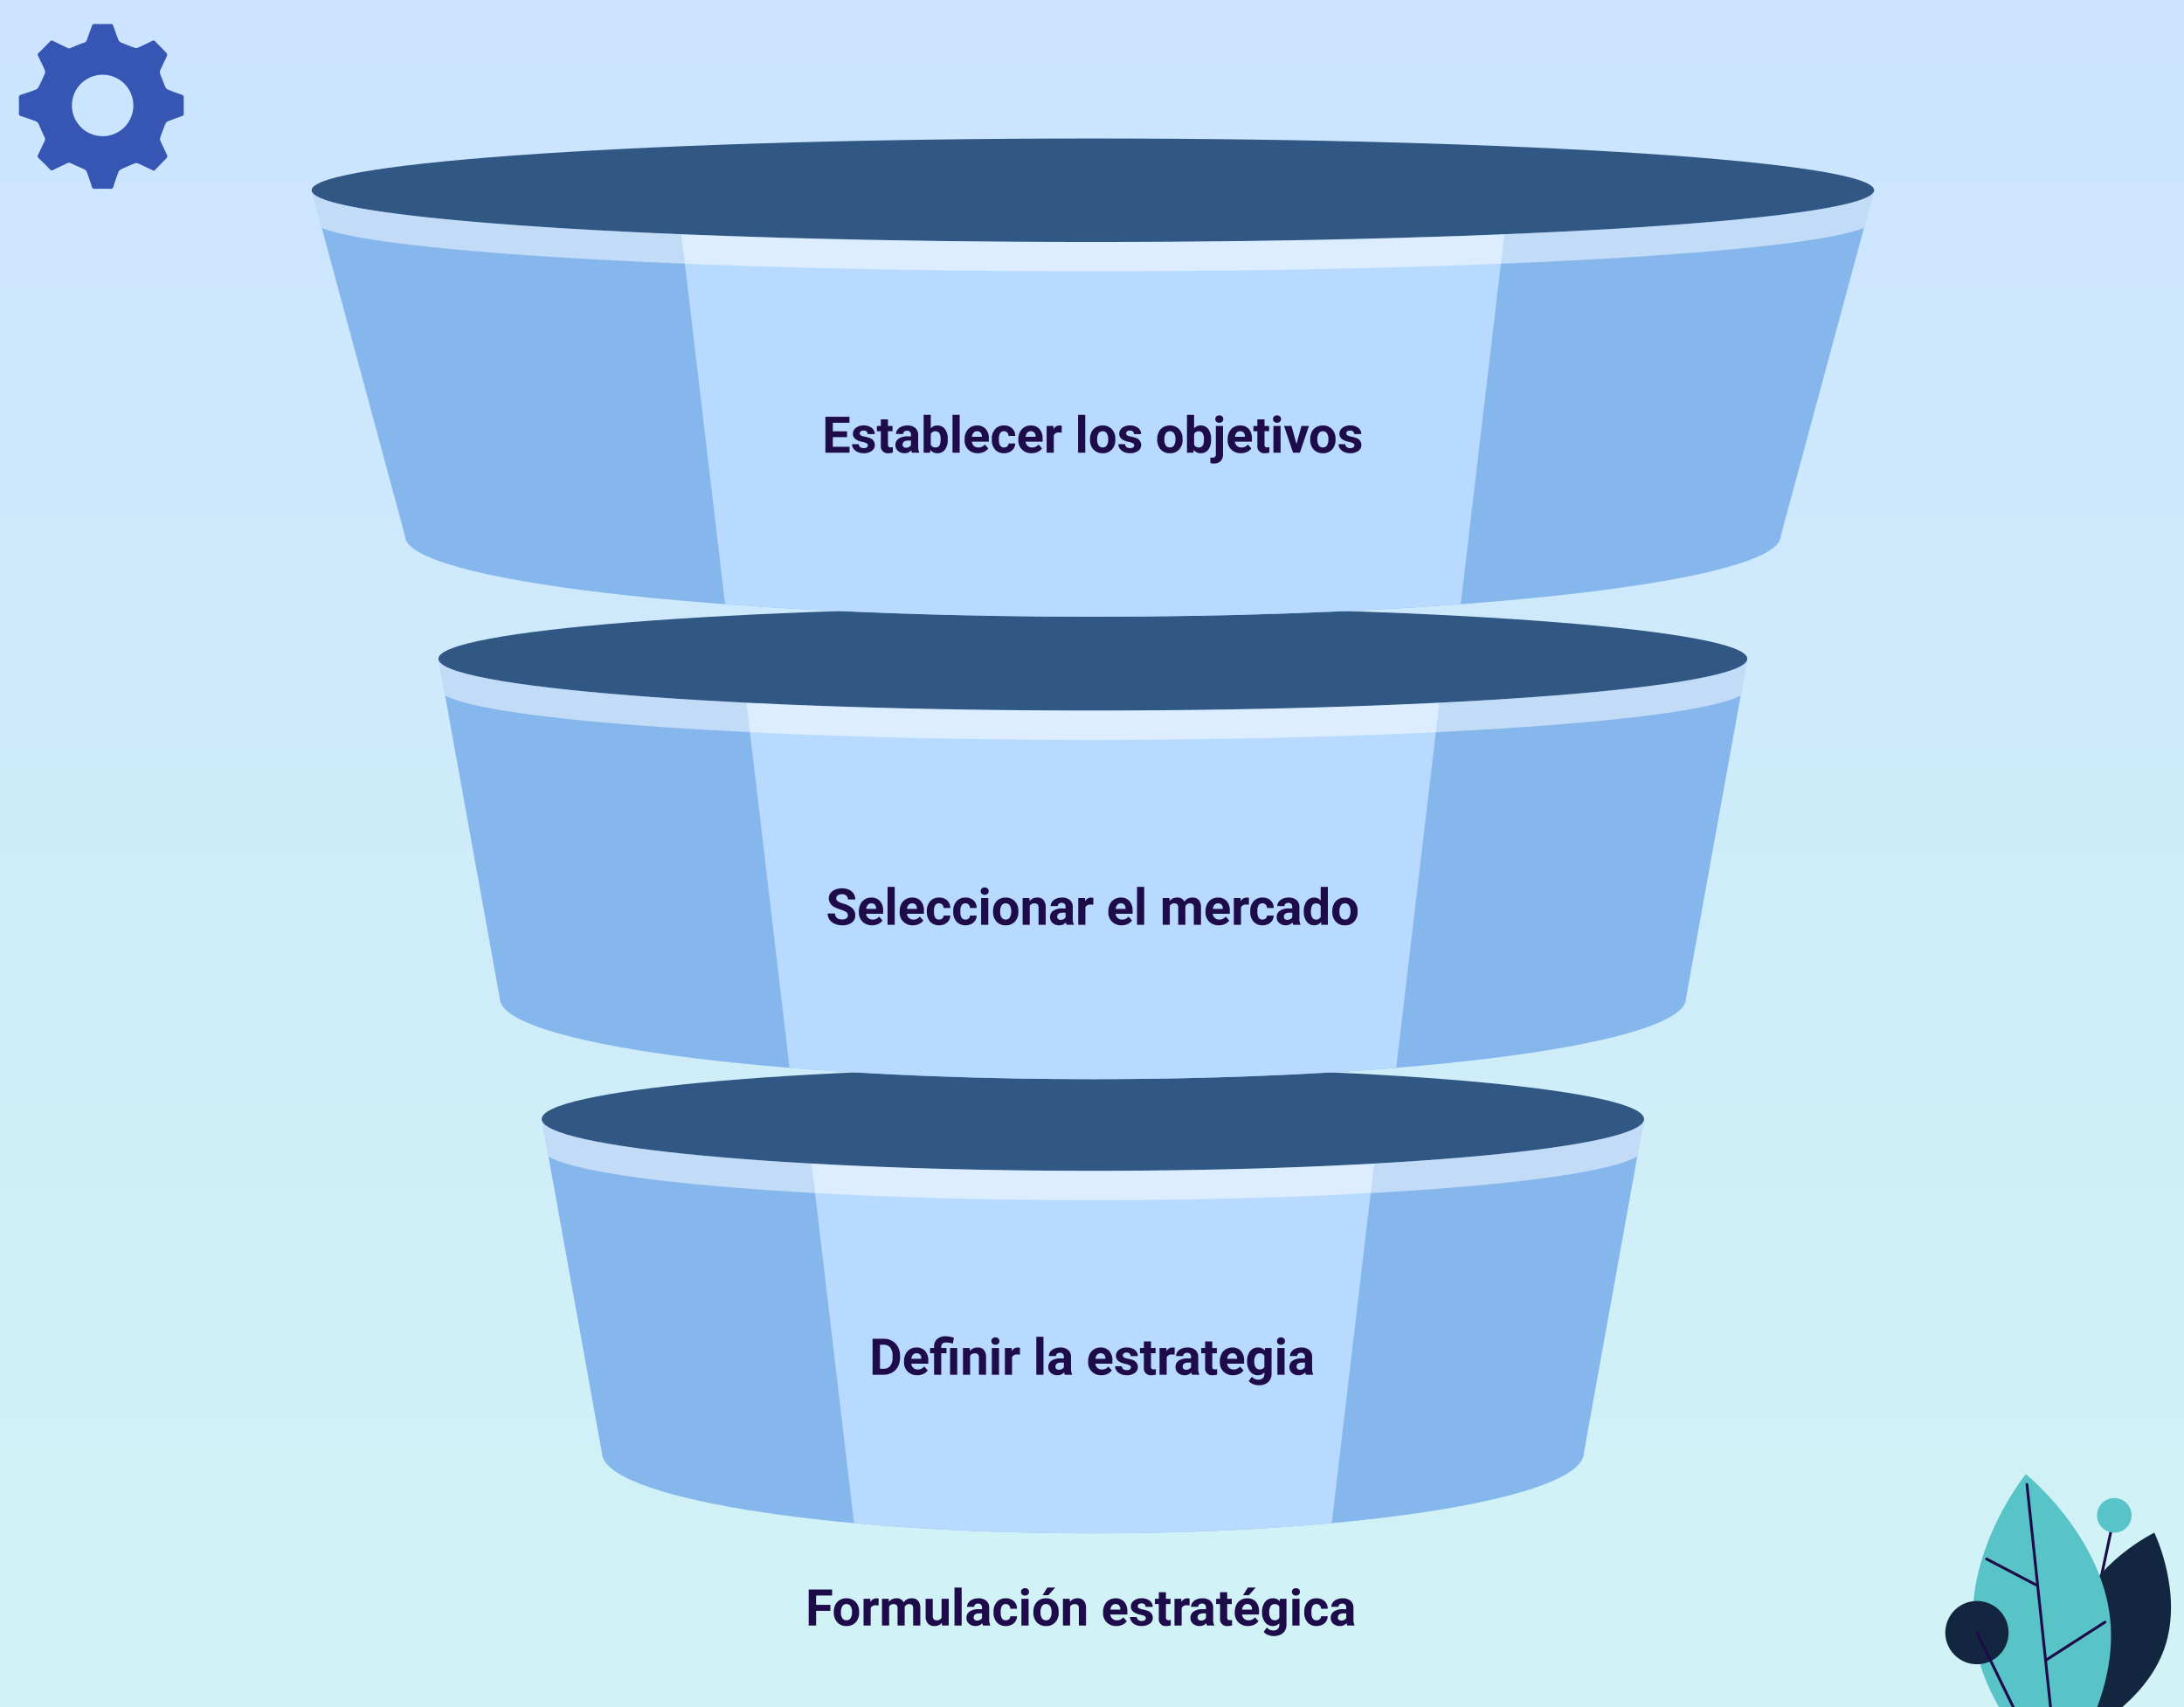 <svg xmlns="http://www.w3.org/2000/svg" xmlns:xlink="http://www.w3.org/1999/xlink" width="820" height="641" viewBox="0 0 820 641">
  <rect x="0" y="0" width="820" height="641" fill="#808080" stroke="none"/>
  <defs>
    <linearGradient id="linear-gradient" x1="0.5" x2="0.5" y2="1" gradientUnits="objectBoundingBox">
      <stop offset="0" stop-color="#cce4ff"/>
      <stop offset="1" stop-color="#d1f3f5"/>
    </linearGradient>
    <clipPath id="clip-path">
      <rect id="Rectángulo_46351" data-name="Rectángulo 46351" width="92.43" height="95.638" fill="none"/>
    </clipPath>
    <clipPath id="clip-path-2">
      <path id="Trazado_617011" data-name="Trazado 617011" d="M0,0H586.664V563.471H0Z" fill="none"/>
    </clipPath>
    <clipPath id="clip-path-4">
      <rect id="Rectángulo_379070" data-name="Rectángulo 379070" width="413.886" height="30.444" transform="translate(86.389 368.163)" fill="none"/>
    </clipPath>
    <clipPath id="clip-path-5">
      <rect id="Rectángulo_379071" data-name="Rectángulo 379071" width="491.428" height="30.444" transform="translate(47.618 195.352)" fill="none"/>
    </clipPath>
    <clipPath id="clip-path-6">
      <rect id="Rectángulo_379072" data-name="Rectángulo 379072" width="586.323" height="29.813" transform="translate(0.17 20.063)" fill="none"/>
    </clipPath>
  </defs>
  <g id="img1" transform="translate(-390 -3635)">
    <rect id="Rectángulo_378977" data-name="Rectángulo 378977" width="820" height="641" transform="translate(390 3635)" fill="url(#linear-gradient)"/>
    <g id="Grupo_154801" data-name="Grupo 154801" transform="translate(1117.57 4180.362)">
      <g id="Grupo_154721" data-name="Grupo 154721" clip-path="url(#clip-path)">
        <line id="Línea_1878" data-name="Línea 1878" x1="17.302" y2="81.558" transform="translate(48.964 23.596)" fill="none" stroke="#1e0b4a" stroke-linecap="round" stroke-linejoin="round" stroke-width="1.052"/>
        <path id="Trazado_196481" data-name="Trazado 196481" d="M234.777,273.116a6.5,6.5,0,1,1-6.5-6.5,6.5,6.5,0,0,1,6.5,6.5" transform="translate(-162.01 -249.519)" fill="#59c4c8"/>
        <path id="Trazado_196482" data-name="Trazado 196482" d="M241.983,324.01c-7.2,20.729-29.886,31.676-29.886,31.676s-11.006-22.656-3.8-43.383,29.886-31.675,29.886-31.675,11.006,22.655,3.8,43.382" transform="translate(-156.885 -250.532)" fill="#12263f"/>
        <path id="Trazado_196483" data-name="Trazado 196483" d="M281.658,311.26c3.339,31.511-19.563,59.769-19.563,59.769s-28.316-22.83-31.655-54.342S250,256.918,250,256.918s28.315,22.83,31.654,54.342" transform="translate(-216.954 -248.819)" fill="#59c4c8"/>
        <path id="Trazado_196484" data-name="Trazado 196484" d="M295.32,320.154a11.874,11.874,0,1,1-11.874-11.874,11.874,11.874,0,0,1,11.874,11.874" transform="translate(-268.754 -252.529)" fill="#12263f"/>
        <line id="Línea_1879" data-name="Línea 1879" x2="11.68" y2="110.236" transform="translate(33.461 11.973)" fill="none" stroke="#1e0b4a" stroke-linecap="round" stroke-linejoin="round" stroke-width="1.052"/>
        <line id="Línea_1880" data-name="Línea 1880" y1="14.358" x2="22.324" transform="translate(40.46 63.675)" fill="none" stroke="#1e0b4a" stroke-linecap="round" stroke-linejoin="round" stroke-width="1.052"/>
        <line id="Línea_1881" data-name="Línea 1881" x1="19.186" y1="10.052" transform="translate(18.306 39.971)" fill="none" stroke="#1e0b4a" stroke-linecap="round" stroke-linejoin="round" stroke-width="1.052"/>
        <line id="Línea_1882" data-name="Línea 1882" x2="20.876" y2="42.819" transform="translate(14.691 67.625)" fill="none" stroke="#1e0b4a" stroke-linecap="round" stroke-linejoin="round" stroke-width="1.052"/>
      </g>
    </g>
    <path id="Trazado_615639" data-name="Trazado 615639" d="M591.416,176.61a.988.988,0,0,0-.805-1.107c-1.73-.6-3.456-1.215-5.147-1.909a2.05,2.05,0,0,1-.969-1.012c-.709-1.644-1.354-3.317-1.972-5a1.628,1.628,0,0,1,0-1.116c.835-1.858,1.754-3.68,2.584-5.54a1.166,1.166,0,0,0-.138-1.033c-1.395-1.49-2.862-2.911-4.274-4.384a.84.84,0,0,0-1.16-.188c-1.763.875-3.539,1.727-5.336,2.53a1.785,1.785,0,0,1-1.215.056q-2.577-.928-5.1-2a1.894,1.894,0,0,1-.963-.889c-.7-1.728-1.324-3.486-1.926-5.249-.194-.566-.422-.84-1.083-.824-1.971.049-3.944.045-5.916,0a.985.985,0,0,0-1.1.811c-.593,1.73-1.264,3.433-1.853,5.166a1.525,1.525,0,0,1-1.1,1.056c-1.628.565-3.236,1.2-4.8,1.921a1.541,1.541,0,0,1-1.524-.013c-1.728-.87-3.489-1.671-5.219-2.537a.9.9,0,0,0-1.249.218c-1.364,1.423-2.755,2.825-4.185,4.182a.955.955,0,0,0-.183,1.34c.858,1.734,1.7,3.478,2.474,5.25a1.789,1.789,0,0,1-.033,1.283q-1.08,2.518-2.307,4.971a2.113,2.113,0,0,1-1,.987c-1.839.7-3.708,1.324-5.579,1.934a.969.969,0,0,0-.82,1.089c.045,1.971.038,3.944,0,5.917a.9.9,0,0,0,.735,1.03c1.906.615,3.809,1.249,5.68,1.962a2.089,2.089,0,0,1,.974,1.016c.755,1.587,1.378,3.238,2.167,4.806a1.7,1.7,0,0,1,.038,1.725c-.818,1.638-1.563,3.311-2.376,4.951a.968.968,0,0,0,.211,1.338q2.141,2.039,4.183,4.184a.955.955,0,0,0,1.334.192c1.7-.844,3.435-1.626,5.137-2.469a1.511,1.511,0,0,1,1.524.039c1.635.808,3.341,1.475,4.993,2.255a1.781,1.781,0,0,1,.841.88c.7,1.875,1.35,3.771,1.977,5.674a.918.918,0,0,0,1.039.745c1.972-.033,3.945-.039,5.917,0a.949.949,0,0,0,1.083-.808c.6-1.874,1.243-3.736,1.944-5.574a1.93,1.93,0,0,1,.931-.937q2.53-1.182,5.122-2.223a1.709,1.709,0,0,1,1.206-.023c2.014.894,4,1.858,6.069,2.833,1.621-1.643,3.241-3.25,4.8-4.911a1.181,1.181,0,0,0,.094-1.048c-.8-1.8-1.691-3.557-2.5-5.35a1.7,1.7,0,0,1-.08-1.138c.61-1.757,1.258-3.5,1.964-5.222a1.879,1.879,0,0,1,.922-.941c1.727-.7,3.484-1.331,5.246-1.943a.922.922,0,0,0,.725-1.049c-.035-1.971-.04-3.945,0-5.916m-30.481,14.48a11.53,11.53,0,1,1,11.544-11.516,11.493,11.493,0,0,1-11.544,11.516" transform="translate(-132.417 3495.049)" fill="#3656b3"/>
    <g id="Grupo_1075308" data-name="Grupo 1075308" transform="translate(507 3687)">
      <g id="Enmascarar_grupo_1073829" data-name="Enmascarar grupo 1073829" clip-path="url(#clip-path-2)">
        <g id="Grupo_1075306" data-name="Grupo 1075306">
          <g id="Enmascarar_grupo_1073830" data-name="Enmascarar grupo 1073830" clip-path="url(#clip-path-2)">
            <path id="Trazado_616689" data-name="Trazado 616689" d="M477.7,493.365c0,16.76-82.544,30.346-184.368,30.346s-184.368-13.586-184.368-30.346l-22.575-125.2H500.276Z" fill="#85b6ec"/>
            <path id="Trazado_616690" data-name="Trazado 616690" d="M293.332,387.594c-38.587,0-74.687-.995-105.608-2.722l15.931,135.007c26.549,2.438,57.117,3.833,89.677,3.833s63.128-1.395,89.677-3.833L398.94,384.872c-30.921,1.727-67.021,2.722-105.608,2.722" fill="#b9daff"/>
            <path id="Trazado_616691" data-name="Trazado 616691" d="M500.276,368.163c0,10.732-92.652,19.431-206.943,19.431s-206.944-8.7-206.944-19.431,92.652-19.431,206.944-19.431,206.943,8.7,206.943,19.431" fill="#315884"/>
            <g id="Grupo_1075298" data-name="Grupo 1075298" opacity="0.5" style="mix-blend-mode: hard-light;isolation: isolate">
              <g id="Grupo_1075297" data-name="Grupo 1075297">
                <g id="Grupo_1075296" data-name="Grupo 1075296" clip-path="url(#clip-path-4)">
                  <path id="Trazado_616692" data-name="Trazado 616692" d="M293.332,398.607c103.284,0,188.877-7.1,204.41-16.393l2.533-14.051c0,10.731-92.652,19.431-206.943,19.431s-206.943-8.7-206.943-19.431l2.533,14.051c15.533,9.288,101.126,16.393,204.41,16.393" fill="#fff"/>
                </g>
              </g>
            </g>
            <path id="Trazado_616693" data-name="Trazado 616693" d="M516.016,322.842c0,16.76-99.7,30.347-222.684,30.347S70.648,339.6,70.648,322.842L47.618,195.353H539.046Z" fill="#85b6ec"/>
            <path id="Trazado_616694" data-name="Trazado 616694" d="M293.332,214.783c-47.777,0-92.336-1.082-130.064-2.947l16.176,137.082c33.327,2.709,72.264,4.269,113.888,4.269s80.561-1.56,113.888-4.269L423.4,211.835c-37.728,1.866-82.287,2.948-130.064,2.948" fill="#b9daff"/>
            <path id="Trazado_616695" data-name="Trazado 616695" d="M539.046,195.352c0,10.732-110.01,19.431-245.714,19.431s-245.713-8.7-245.713-19.431,110.009-19.431,245.713-19.431,245.714,8.7,245.714,19.431" fill="#315884"/>
            <g id="Grupo_1075301" data-name="Grupo 1075301" opacity="0.5" style="mix-blend-mode: hard-light;isolation: isolate">
              <g id="Grupo_1075300" data-name="Grupo 1075300">
                <g id="Grupo_1075299" data-name="Grupo 1075299" clip-path="url(#clip-path-5)">
                  <path id="Trazado_616696" data-name="Trazado 616696" d="M293.332,225.8c123.921,0,226.364-7.257,243.229-16.688l2.485-13.756c0,10.73-110.01,19.431-245.714,19.431s-245.714-8.7-245.714-19.431L50.1,209.109C66.968,218.54,169.411,225.8,293.332,225.8" fill="#fff"/>
                </g>
              </g>
            </g>
            <path id="Trazado_616697" data-name="Trazado 616697" d="M551.612,149.207c0,16.76-115.636,30.346-258.28,30.346s-258.28-13.586-258.28-30.346L0,19.431H586.664Z" fill="#85b6ec"/>
            <path id="Trazado_616698" data-name="Trazado 616698" d="M293.332,38.862c-56.7,0-109.621-1.067-154.489-2.912l16.39,138.9c39.95,2.976,87.291,4.707,138.1,4.707s98.149-1.731,138.1-4.707l16.39-138.9c-44.867,1.845-97.794,2.912-154.489,2.912" fill="#b9daff"/>
            <path id="Trazado_616699" data-name="Trazado 616699" d="M586.664,19.432c0,10.731-131.329,19.43-293.332,19.43S0,30.163,0,19.432,131.329,0,293.332,0,586.664,8.7,586.664,19.432" fill="#315884"/>
            <g id="Grupo_1075304" data-name="Grupo 1075304" opacity="0.5" style="mix-blend-mode: hard-light;isolation: isolate">
              <g id="Grupo_1075303" data-name="Grupo 1075303">
                <g id="Grupo_1075302" data-name="Grupo 1075302" clip-path="url(#clip-path-6)">
                  <path id="Trazado_616700" data-name="Trazado 616700" d="M293.332,49.876c145.911,0,266.91-7.057,289.512-16.3l3.65-13.512c-5.038,10.439-134.353,18.8-293.162,18.8S5.208,30.5.171,20.064L3.82,33.576c22.6,9.243,143.6,16.3,289.512,16.3" fill="#fff"/>
                </g>
              </g>
            </g>
            <path id="Trazado_617016" data-name="Trazado 617016" d="M9.333-5.52H3.989V0H1.206V-13.508H10v2.254H3.989v3.488H9.333Zm1.3.408a5.953,5.953,0,0,1,.575-2.663,4.211,4.211,0,0,1,1.656-1.809,4.831,4.831,0,0,1,2.51-.64A4.571,4.571,0,0,1,18.694-8.98,4.989,4.989,0,0,1,20.127-5.6l.019.687a5.247,5.247,0,0,1-1.29,3.706A4.482,4.482,0,0,1,15.4.186a4.5,4.5,0,0,1-3.465-1.392,5.339,5.339,0,0,1-1.294-3.785Zm2.681.19a3.752,3.752,0,0,0,.538,2.188,1.775,1.775,0,0,0,1.54.757,1.779,1.779,0,0,0,1.521-.748,4.106,4.106,0,0,0,.547-2.393,3.715,3.715,0,0,0-.547-2.174,1.779,1.779,0,0,0-1.54-.771,1.75,1.75,0,0,0-1.521.767A4.175,4.175,0,0,0,13.318-4.921Zm14.12-2.6a7.284,7.284,0,0,0-.965-.074,1.964,1.964,0,0,0-1.995,1.03V0H21.8V-10.038H24.33l.074,1.2a2.484,2.484,0,0,1,2.236-1.382,2.809,2.809,0,0,1,.835.121Zm3.8-2.514.083,1.123a3.528,3.528,0,0,1,2.885-1.308,2.677,2.677,0,0,1,2.663,1.531,3.447,3.447,0,0,1,3.015-1.531,2.994,2.994,0,0,1,2.431.951,4.371,4.371,0,0,1,.8,2.862V0h-2.69V-6.4a1.911,1.911,0,0,0-.334-1.248,1.48,1.48,0,0,0-1.178-.394,1.673,1.673,0,0,0-1.67,1.15L37.253,0H34.572V-6.392a1.888,1.888,0,0,0-.343-1.262,1.5,1.5,0,0,0-1.169-.39,1.738,1.738,0,0,0-1.651.946V0H28.727V-10.038ZM51.188-1.021A3.362,3.362,0,0,1,48.442.186a3.171,3.171,0,0,1-2.463-.928,3.96,3.96,0,0,1-.867-2.718v-6.578h2.681v6.492q0,1.57,1.429,1.57A1.936,1.936,0,0,0,51.1-2.924v-7.115h2.69V0H51.262ZM58.638,0h-2.69V-14.25h2.69Zm8.025,0a2.977,2.977,0,0,1-.269-.9A3.244,3.244,0,0,1,63.861.186a3.564,3.564,0,0,1-2.445-.854,2.745,2.745,0,0,1-.969-2.152A2.837,2.837,0,0,1,61.63-5.27a5.837,5.837,0,0,1,3.419-.863h1.234v-.575a1.654,1.654,0,0,0-.357-1.113A1.405,1.405,0,0,0,64.8-8.238a1.6,1.6,0,0,0-1.062.325,1.1,1.1,0,0,0-.385.891H60.669a2.693,2.693,0,0,1,.538-1.614A3.557,3.557,0,0,1,62.729-9.8a5.545,5.545,0,0,1,2.208-.422,4.381,4.381,0,0,1,2.946.932,3.262,3.262,0,0,1,1.09,2.621v4.351a4.8,4.8,0,0,0,.4,2.162V0ZM64.445-1.865a2.309,2.309,0,0,0,1.095-.264,1.737,1.737,0,0,0,.742-.71V-4.564h-1q-2.013,0-2.143,1.392l-.009.158a1.073,1.073,0,0,0,.353.826A1.369,1.369,0,0,0,64.445-1.865Zm10.762-.111a1.759,1.759,0,0,0,1.206-.408A1.43,1.43,0,0,0,76.9-3.47H79.41A3.439,3.439,0,0,1,78.853-1.6a3.673,3.673,0,0,1-1.5,1.317,4.689,4.689,0,0,1-2.1.469,4.358,4.358,0,0,1-3.4-1.368,5.415,5.415,0,0,1-1.243-3.781V-5.14a5.353,5.353,0,0,1,1.234-3.7,4.307,4.307,0,0,1,3.386-1.382,4.222,4.222,0,0,1,3.02,1.072A3.794,3.794,0,0,1,79.41-6.3H76.9a1.842,1.842,0,0,0-.482-1.273,1.608,1.608,0,0,0-1.225-.49,1.615,1.615,0,0,0-1.415.683A3.958,3.958,0,0,0,73.3-5.163v.279a4.008,4.008,0,0,0,.473,2.23A1.635,1.635,0,0,0,75.207-1.976ZM83.77,0H81.08V-10.038h2.69ZM80.922-12.636a1.32,1.32,0,0,1,.4-.993,1.516,1.516,0,0,1,1.1-.39,1.52,1.52,0,0,1,1.095.39,1.313,1.313,0,0,1,.408.993,1.316,1.316,0,0,1-.413,1,1.523,1.523,0,0,1-1.09.39,1.523,1.523,0,0,1-1.09-.39A1.316,1.316,0,0,1,80.922-12.636ZM85.56-5.112a5.953,5.953,0,0,1,.575-2.663,4.211,4.211,0,0,1,1.656-1.809,4.831,4.831,0,0,1,2.51-.64A4.571,4.571,0,0,1,93.618-8.98,4.989,4.989,0,0,1,95.051-5.6l.019.687a5.247,5.247,0,0,1-1.29,3.706,4.482,4.482,0,0,1-3.46,1.4,4.5,4.5,0,0,1-3.465-1.392A5.339,5.339,0,0,1,85.56-4.991Zm2.681.19a3.752,3.752,0,0,0,.538,2.188,1.775,1.775,0,0,0,1.54.757,1.779,1.779,0,0,0,1.521-.748,4.106,4.106,0,0,0,.547-2.393,3.715,3.715,0,0,0-.547-2.174,1.779,1.779,0,0,0-1.54-.771A1.75,1.75,0,0,0,88.78-7.3,4.175,4.175,0,0,0,88.242-4.921ZM90.83-14.25h2.922l-2.57,2.876H89Zm8.359,4.212.083,1.16a3.5,3.5,0,0,1,2.885-1.345,2.913,2.913,0,0,1,2.375.937,4.372,4.372,0,0,1,.8,2.8V0h-2.681V-6.42a1.739,1.739,0,0,0-.371-1.239,1.661,1.661,0,0,0-1.234-.385,1.844,1.844,0,0,0-1.7.965V0H96.665V-10.038ZM116.714.186a4.928,4.928,0,0,1-3.595-1.354,4.815,4.815,0,0,1-1.387-3.609v-.26a6.064,6.064,0,0,1,.584-2.7,4.289,4.289,0,0,1,1.656-1.837,4.648,4.648,0,0,1,2.445-.645,4.166,4.166,0,0,1,3.242,1.3,5.278,5.278,0,0,1,1.183,3.683v1.095H114.45a2.491,2.491,0,0,0,.784,1.577,2.37,2.37,0,0,0,1.656.594A2.894,2.894,0,0,0,119.311-3.1l1.317,1.475A4.025,4.025,0,0,1,119-.292,5.357,5.357,0,0,1,116.714.186Zm-.306-8.248a1.675,1.675,0,0,0-1.294.54,2.8,2.8,0,0,0-.635,1.547h3.729v-.214a2,2,0,0,0-.482-1.384A1.729,1.729,0,0,0,116.408-8.062ZM127.8-2.774a.864.864,0,0,0-.487-.775,5.533,5.533,0,0,0-1.563-.506q-3.581-.751-3.581-3.043a2.758,2.758,0,0,1,1.109-2.231,4.472,4.472,0,0,1,2.9-.9,4.813,4.813,0,0,1,3.057.9,2.836,2.836,0,0,1,1.146,2.338H127.7a1.3,1.3,0,0,0-.371-.951,1.57,1.57,0,0,0-1.16-.376,1.6,1.6,0,0,0-1.048.306.966.966,0,0,0-.371.779.826.826,0,0,0,.422.719,4.342,4.342,0,0,0,1.424.473,11.632,11.632,0,0,1,1.688.45,2.774,2.774,0,0,1,2.125,2.7,2.618,2.618,0,0,1-1.178,2.222,5.083,5.083,0,0,1-3.043.849,5.309,5.309,0,0,1-2.24-.45A3.759,3.759,0,0,1,122.41-1.5a2.867,2.867,0,0,1-.557-1.693H124.4a1.4,1.4,0,0,0,.529,1.095,2.1,2.1,0,0,0,1.317.38,1.941,1.941,0,0,0,1.164-.292A.909.909,0,0,0,127.8-2.774Zm7.542-9.732v2.468h1.716v1.967h-1.716v5.01a1.2,1.2,0,0,0,.213.8,1.072,1.072,0,0,0,.816.241,4.276,4.276,0,0,0,.789-.065V-.056a5.519,5.519,0,0,1-1.624.241,2.56,2.56,0,0,1-2.876-2.848V-8.071H131.2v-1.967h1.466v-2.468Zm8.851,4.982a7.284,7.284,0,0,0-.965-.074,1.964,1.964,0,0,0-1.995,1.03V0h-2.681V-10.038h2.533l.074,1.2a2.484,2.484,0,0,1,2.236-1.382,2.809,2.809,0,0,1,.835.121ZM150.755,0a2.977,2.977,0,0,1-.269-.9A3.244,3.244,0,0,1,147.954.186a3.564,3.564,0,0,1-2.445-.854,2.745,2.745,0,0,1-.969-2.152,2.837,2.837,0,0,1,1.183-2.449,5.837,5.837,0,0,1,3.419-.863h1.234v-.575a1.654,1.654,0,0,0-.357-1.113,1.405,1.405,0,0,0-1.127-.417,1.6,1.6,0,0,0-1.062.325,1.1,1.1,0,0,0-.385.891h-2.681a2.693,2.693,0,0,1,.538-1.614A3.557,3.557,0,0,1,146.822-9.8a5.545,5.545,0,0,1,2.208-.422,4.381,4.381,0,0,1,2.946.932,3.262,3.262,0,0,1,1.09,2.621v4.351a4.8,4.8,0,0,0,.4,2.162V0Zm-2.217-1.865a2.309,2.309,0,0,0,1.095-.264,1.737,1.737,0,0,0,.742-.71V-4.564h-1q-2.013,0-2.143,1.392l-.009.158a1.073,1.073,0,0,0,.353.826A1.369,1.369,0,0,0,148.538-1.865Zm9.8-10.641v2.468h1.716v1.967h-1.716v5.01a1.2,1.2,0,0,0,.213.8,1.072,1.072,0,0,0,.816.241,4.276,4.276,0,0,0,.789-.065V-.056a5.519,5.519,0,0,1-1.624.241,2.56,2.56,0,0,1-2.876-2.848V-8.071h-1.466v-1.967h1.466v-2.468ZM166.165.186a4.928,4.928,0,0,1-3.595-1.354,4.815,4.815,0,0,1-1.387-3.609v-.26a6.064,6.064,0,0,1,.584-2.7,4.289,4.289,0,0,1,1.656-1.837,4.648,4.648,0,0,1,2.445-.645,4.166,4.166,0,0,1,3.242,1.3,5.278,5.278,0,0,1,1.183,3.683v1.095H163.9a2.491,2.491,0,0,0,.784,1.577,2.37,2.37,0,0,0,1.656.594A2.894,2.894,0,0,0,168.763-3.1l1.317,1.475a4.025,4.025,0,0,1-1.633,1.331A5.357,5.357,0,0,1,166.165.186Zm-.306-8.248a1.675,1.675,0,0,0-1.294.54,2.8,2.8,0,0,0-.635,1.547h3.729v-.214a2,2,0,0,0-.482-1.384A1.729,1.729,0,0,0,165.859-8.062Zm.241-6.188h2.922l-2.57,2.876h-2.18Zm5.325,9.157a5.883,5.883,0,0,1,1.1-3.72,3.562,3.562,0,0,1,2.964-1.41,3.124,3.124,0,0,1,2.57,1.132l.111-.946H180.6v9.7a4.29,4.29,0,0,1-.6,2.292,3.843,3.843,0,0,1-1.684,1.484,5.919,5.919,0,0,1-2.542.51,5.5,5.5,0,0,1-2.152-.441,3.82,3.82,0,0,1-1.586-1.136L173.225.742a3.141,3.141,0,0,0,2.431,1.123,2.3,2.3,0,0,0,1.661-.571,2.14,2.14,0,0,0,.594-1.619V-.863A3.1,3.1,0,0,1,175.47.186a3.553,3.553,0,0,1-2.927-1.415,5.881,5.881,0,0,1-1.118-3.753Zm2.681.2a3.663,3.663,0,0,0,.547,2.142,1.741,1.741,0,0,0,1.5.776,1.862,1.862,0,0,0,1.753-.92V-7.124a1.857,1.857,0,0,0-1.735-.92,1.752,1.752,0,0,0-1.517.79A4.129,4.129,0,0,0,174.106-4.894ZM185.49,0H182.8V-10.038h2.69Zm-2.848-12.636a1.32,1.32,0,0,1,.4-.993,1.516,1.516,0,0,1,1.1-.39,1.52,1.52,0,0,1,1.095.39,1.313,1.313,0,0,1,.408.993,1.316,1.316,0,0,1-.413,1,1.523,1.523,0,0,1-1.09.39,1.523,1.523,0,0,1-1.09-.39A1.316,1.316,0,0,1,182.642-12.636Zm9.231,10.66a1.759,1.759,0,0,0,1.206-.408,1.43,1.43,0,0,0,.482-1.085h2.514a3.439,3.439,0,0,1-.557,1.869,3.673,3.673,0,0,1-1.5,1.317,4.689,4.689,0,0,1-2.1.469,4.358,4.358,0,0,1-3.4-1.368,5.415,5.415,0,0,1-1.243-3.781V-5.14a5.353,5.353,0,0,1,1.234-3.7,4.307,4.307,0,0,1,3.386-1.382,4.222,4.222,0,0,1,3.02,1.072A3.794,3.794,0,0,1,196.075-6.3h-2.514a1.842,1.842,0,0,0-.482-1.273,1.608,1.608,0,0,0-1.225-.49,1.615,1.615,0,0,0-1.415.683,3.958,3.958,0,0,0-.478,2.216v.279a4.008,4.008,0,0,0,.473,2.23A1.635,1.635,0,0,0,191.873-1.976ZM203.423,0a2.977,2.977,0,0,1-.269-.9A3.244,3.244,0,0,1,200.621.186a3.564,3.564,0,0,1-2.445-.854,2.745,2.745,0,0,1-.969-2.152A2.837,2.837,0,0,1,198.39-5.27a5.837,5.837,0,0,1,3.419-.863h1.234v-.575a1.654,1.654,0,0,0-.357-1.113,1.405,1.405,0,0,0-1.127-.417,1.6,1.6,0,0,0-1.062.325,1.1,1.1,0,0,0-.385.891H197.43a2.693,2.693,0,0,1,.538-1.614A3.557,3.557,0,0,1,199.489-9.8a5.545,5.545,0,0,1,2.208-.422,4.381,4.381,0,0,1,2.946.932,3.262,3.262,0,0,1,1.09,2.621v4.351a4.8,4.8,0,0,0,.4,2.162V0Zm-2.217-1.865a2.309,2.309,0,0,0,1.095-.264,1.737,1.737,0,0,0,.742-.71V-4.564h-1q-2.013,0-2.143,1.392l-.009.158a1.073,1.073,0,0,0,.353.826A1.369,1.369,0,0,0,201.206-1.865Z" transform="translate(185.424 558.322)" fill="#1e0b4a"/>
          </g>
        </g>
        <path id="Trazado_617012" data-name="Trazado 617012" d="M9.333-5.854H3.989v3.618h6.271V0H1.206V-13.508h9.036v2.254H3.989v3.219H9.333Zm7.821,3.08a.864.864,0,0,0-.487-.775A5.533,5.533,0,0,0,15.1-4.054Q11.522-4.806,11.522-7.1a2.758,2.758,0,0,1,1.109-2.231,4.472,4.472,0,0,1,2.9-.9,4.813,4.813,0,0,1,3.057.9,2.836,2.836,0,0,1,1.146,2.338H17.052a1.3,1.3,0,0,0-.371-.951,1.57,1.57,0,0,0-1.16-.376,1.6,1.6,0,0,0-1.048.306.966.966,0,0,0-.371.779.826.826,0,0,0,.422.719,4.342,4.342,0,0,0,1.424.473,11.632,11.632,0,0,1,1.688.45,2.774,2.774,0,0,1,2.125,2.7A2.618,2.618,0,0,1,18.583-.663,5.083,5.083,0,0,1,15.54.186a5.309,5.309,0,0,1-2.24-.45A3.759,3.759,0,0,1,11.764-1.5a2.867,2.867,0,0,1-.557-1.693h2.542A1.4,1.4,0,0,0,14.278-2.1a2.1,2.1,0,0,0,1.317.38,1.941,1.941,0,0,0,1.164-.292A.909.909,0,0,0,17.154-2.774ZM24.7-12.506v2.468h1.716v1.967H24.7v5.01a1.2,1.2,0,0,0,.213.8,1.072,1.072,0,0,0,.816.241,4.276,4.276,0,0,0,.789-.065V-.056a5.52,5.52,0,0,1-1.624.241,2.56,2.56,0,0,1-2.876-2.848V-8.071H20.549v-1.967h1.466v-2.468ZM33.723,0a2.977,2.977,0,0,1-.269-.9A3.244,3.244,0,0,1,30.921.186a3.564,3.564,0,0,1-2.445-.854,2.745,2.745,0,0,1-.969-2.152A2.837,2.837,0,0,1,28.69-5.27a5.837,5.837,0,0,1,3.419-.863h1.234v-.575a1.654,1.654,0,0,0-.357-1.113,1.405,1.405,0,0,0-1.127-.417,1.6,1.6,0,0,0-1.062.325,1.1,1.1,0,0,0-.385.891H27.73a2.693,2.693,0,0,1,.538-1.614A3.557,3.557,0,0,1,29.79-9.8,5.545,5.545,0,0,1,32-10.224a4.381,4.381,0,0,1,2.946.932,3.262,3.262,0,0,1,1.09,2.621v4.351a4.8,4.8,0,0,0,.4,2.162V0ZM31.506-1.865A2.309,2.309,0,0,0,32.6-2.129a1.737,1.737,0,0,0,.742-.71V-4.564h-1q-2.013,0-2.143,1.392l-.009.158a1.073,1.073,0,0,0,.353.826A1.369,1.369,0,0,0,31.506-1.865ZM47.138-4.926a6.078,6.078,0,0,1-1.03,3.762A3.411,3.411,0,0,1,43.232.186a3.134,3.134,0,0,1-2.607-1.252L40.5,0H38.093V-14.25h2.681v5.112a3.054,3.054,0,0,1,2.44-1.085,3.439,3.439,0,0,1,2.881,1.35,6.087,6.087,0,0,1,1.044,3.8Zm-2.681-.195a3.993,3.993,0,0,0-.482-2.222,1.631,1.631,0,0,0-1.438-.7A1.769,1.769,0,0,0,40.774-7v3.961a1.793,1.793,0,0,0,1.781,1.058,1.655,1.655,0,0,0,1.707-1.28A6.6,6.6,0,0,0,44.457-5.121ZM51.619,0h-2.69V-14.25h2.69Zm6.828.186a4.928,4.928,0,0,1-3.595-1.354,4.815,4.815,0,0,1-1.387-3.609v-.26a6.064,6.064,0,0,1,.584-2.7,4.289,4.289,0,0,1,1.656-1.837,4.648,4.648,0,0,1,2.445-.645,4.166,4.166,0,0,1,3.242,1.3,5.278,5.278,0,0,1,1.183,3.683v1.095H56.184a2.491,2.491,0,0,0,.784,1.577,2.37,2.37,0,0,0,1.656.594A2.894,2.894,0,0,0,61.045-3.1l1.317,1.475A4.025,4.025,0,0,1,60.729-.292,5.357,5.357,0,0,1,58.447.186Zm-.306-8.248a1.675,1.675,0,0,0-1.294.54,2.8,2.8,0,0,0-.635,1.547h3.729v-.214a2,2,0,0,0-.482-1.384A1.729,1.729,0,0,0,58.141-8.062ZM68.272-1.976a1.759,1.759,0,0,0,1.206-.408A1.43,1.43,0,0,0,69.96-3.47h2.514A3.439,3.439,0,0,1,71.918-1.6a3.673,3.673,0,0,1-1.5,1.317,4.689,4.689,0,0,1-2.1.469,4.358,4.358,0,0,1-3.4-1.368A5.415,5.415,0,0,1,63.68-4.963V-5.14a5.353,5.353,0,0,1,1.234-3.7A4.307,4.307,0,0,1,68.3-10.224a4.222,4.222,0,0,1,3.02,1.072A3.794,3.794,0,0,1,72.475-6.3H69.96a1.842,1.842,0,0,0-.482-1.273,1.608,1.608,0,0,0-1.225-.49,1.615,1.615,0,0,0-1.415.683,3.958,3.958,0,0,0-.478,2.216v.279a4.008,4.008,0,0,0,.473,2.23A1.635,1.635,0,0,0,68.272-1.976ZM78.625.186a4.928,4.928,0,0,1-3.595-1.354,4.815,4.815,0,0,1-1.387-3.609v-.26a6.064,6.064,0,0,1,.584-2.7,4.289,4.289,0,0,1,1.656-1.837,4.648,4.648,0,0,1,2.445-.645,4.166,4.166,0,0,1,3.242,1.3,5.278,5.278,0,0,1,1.183,3.683v1.095H76.362a2.491,2.491,0,0,0,.784,1.577,2.37,2.37,0,0,0,1.656.594A2.894,2.894,0,0,0,81.223-3.1l1.317,1.475A4.025,4.025,0,0,1,80.908-.292,5.357,5.357,0,0,1,78.625.186Zm-.306-8.248a1.675,1.675,0,0,0-1.294.54,2.8,2.8,0,0,0-.635,1.547h3.729v-.214a2,2,0,0,0-.482-1.384A1.729,1.729,0,0,0,78.319-8.062Zm11.6.538a7.284,7.284,0,0,0-.965-.074,1.964,1.964,0,0,0-1.995,1.03V0H84.275V-10.038h2.533l.074,1.2a2.484,2.484,0,0,1,2.236-1.382,2.809,2.809,0,0,1,.835.121ZM98.767,0h-2.69V-14.25h2.69Zm1.791-5.112a5.953,5.953,0,0,1,.575-2.663,4.211,4.211,0,0,1,1.656-1.809,4.831,4.831,0,0,1,2.51-.64,4.571,4.571,0,0,1,3.317,1.243A4.989,4.989,0,0,1,110.048-5.6l.019.687a5.247,5.247,0,0,1-1.29,3.706,4.482,4.482,0,0,1-3.46,1.4,4.5,4.5,0,0,1-3.465-1.392,5.339,5.339,0,0,1-1.294-3.785Zm2.681.19a3.752,3.752,0,0,0,.538,2.188,1.775,1.775,0,0,0,1.54.757,1.779,1.779,0,0,0,1.521-.748,4.106,4.106,0,0,0,.547-2.393,3.715,3.715,0,0,0-.547-2.174,1.779,1.779,0,0,0-1.54-.771,1.75,1.75,0,0,0-1.521.767A4.175,4.175,0,0,0,103.238-4.921Zm13.916,2.148a.864.864,0,0,0-.487-.775,5.533,5.533,0,0,0-1.563-.506q-3.581-.751-3.581-3.043a2.758,2.758,0,0,1,1.109-2.231,4.472,4.472,0,0,1,2.9-.9,4.813,4.813,0,0,1,3.057.9,2.836,2.836,0,0,1,1.146,2.338h-2.681a1.3,1.3,0,0,0-.371-.951,1.57,1.57,0,0,0-1.16-.376,1.6,1.6,0,0,0-1.048.306.966.966,0,0,0-.371.779.826.826,0,0,0,.422.719,4.342,4.342,0,0,0,1.424.473,11.632,11.632,0,0,1,1.688.45,2.774,2.774,0,0,1,2.125,2.7,2.618,2.618,0,0,1-1.178,2.222,5.083,5.083,0,0,1-3.043.849,5.309,5.309,0,0,1-2.24-.45A3.759,3.759,0,0,1,111.764-1.5a2.867,2.867,0,0,1-.557-1.693h2.542a1.4,1.4,0,0,0,.529,1.095,2.1,2.1,0,0,0,1.317.38,1.941,1.941,0,0,0,1.164-.292A.909.909,0,0,0,117.154-2.774ZM125.8-5.112a5.953,5.953,0,0,1,.575-2.663,4.211,4.211,0,0,1,1.656-1.809,4.831,4.831,0,0,1,2.51-.64,4.571,4.571,0,0,1,3.317,1.243A4.989,4.989,0,0,1,135.292-5.6l.019.687a5.247,5.247,0,0,1-1.29,3.706,4.482,4.482,0,0,1-3.46,1.4,4.5,4.5,0,0,1-3.465-1.392A5.339,5.339,0,0,1,125.8-4.991Zm2.681.19a3.752,3.752,0,0,0,.538,2.188,1.775,1.775,0,0,0,1.54.757,1.779,1.779,0,0,0,1.521-.748,4.106,4.106,0,0,0,.547-2.393,3.715,3.715,0,0,0-.547-2.174,1.779,1.779,0,0,0-1.54-.771,1.75,1.75,0,0,0-1.521.767A4.175,4.175,0,0,0,128.482-4.921Zm17.525,0a6.078,6.078,0,0,1-1.03,3.762A3.411,3.411,0,0,1,142.1.186a3.134,3.134,0,0,1-2.607-1.252L139.374,0h-2.412V-14.25h2.681v5.112a3.054,3.054,0,0,1,2.44-1.085,3.439,3.439,0,0,1,2.881,1.35,6.087,6.087,0,0,1,1.044,3.8Zm-2.681-.195a3.993,3.993,0,0,0-.482-2.222,1.631,1.631,0,0,0-1.438-.7A1.769,1.769,0,0,0,139.643-7v3.961a1.793,1.793,0,0,0,1.781,1.058,1.655,1.655,0,0,0,1.707-1.28A6.6,6.6,0,0,0,143.326-5.121Zm7.171-4.917V.547a3.591,3.591,0,0,1-.881,2.584,3.35,3.35,0,0,1-2.542.923,5.452,5.452,0,0,1-1.327-.158V1.772a5.033,5.033,0,0,0,.844.083q1.215,0,1.215-1.29v-10.6Zm-2.9-2.6a1.32,1.32,0,0,1,.4-.993,1.516,1.516,0,0,1,1.1-.39,1.516,1.516,0,0,1,1.1.39,1.32,1.32,0,0,1,.4.993,1.316,1.316,0,0,1-.413,1,1.523,1.523,0,0,1-1.09.39,1.523,1.523,0,0,1-1.09-.39A1.316,1.316,0,0,1,147.593-12.636ZM157.214.186a4.928,4.928,0,0,1-3.595-1.354,4.815,4.815,0,0,1-1.387-3.609v-.26a6.064,6.064,0,0,1,.584-2.7,4.289,4.289,0,0,1,1.656-1.837,4.648,4.648,0,0,1,2.445-.645,4.166,4.166,0,0,1,3.242,1.3,5.278,5.278,0,0,1,1.183,3.683v1.095H154.95a2.491,2.491,0,0,0,.784,1.577,2.37,2.37,0,0,0,1.656.594A2.894,2.894,0,0,0,159.812-3.1l1.317,1.475A4.025,4.025,0,0,1,159.5-.292,5.357,5.357,0,0,1,157.214.186Zm-.306-8.248a1.675,1.675,0,0,0-1.294.54,2.8,2.8,0,0,0-.635,1.547h3.729v-.214a2,2,0,0,0-.482-1.384A1.729,1.729,0,0,0,156.908-8.062Zm9.166-4.444v2.468h1.716v1.967h-1.716v5.01a1.2,1.2,0,0,0,.213.8,1.072,1.072,0,0,0,.816.241,4.276,4.276,0,0,0,.789-.065V-.056a5.519,5.519,0,0,1-1.624.241,2.56,2.56,0,0,1-2.876-2.848V-8.071h-1.466v-1.967h1.466v-2.468ZM172.113,0h-2.69V-10.038h2.69Zm-2.848-12.636a1.32,1.32,0,0,1,.4-.993,1.516,1.516,0,0,1,1.1-.39,1.52,1.52,0,0,1,1.095.39,1.313,1.313,0,0,1,.408.993,1.316,1.316,0,0,1-.413,1,1.523,1.523,0,0,1-1.09.39,1.523,1.523,0,0,1-1.09-.39A1.316,1.316,0,0,1,169.265-12.636Zm8.813,9.361,1.865-6.763h2.8L179.359,0H176.8l-3.386-10.038h2.8Zm5.155-1.837a5.953,5.953,0,0,1,.575-2.663,4.211,4.211,0,0,1,1.656-1.809,4.831,4.831,0,0,1,2.51-.64,4.571,4.571,0,0,1,3.317,1.243A4.989,4.989,0,0,1,192.724-5.6l.019.687a5.247,5.247,0,0,1-1.29,3.706,4.482,4.482,0,0,1-3.46,1.4,4.5,4.5,0,0,1-3.465-1.392,5.339,5.339,0,0,1-1.294-3.785Zm2.681.19a3.752,3.752,0,0,0,.538,2.188,1.775,1.775,0,0,0,1.54.757,1.779,1.779,0,0,0,1.521-.748,4.106,4.106,0,0,0,.547-2.393,3.715,3.715,0,0,0-.547-2.174,1.779,1.779,0,0,0-1.54-.771,1.75,1.75,0,0,0-1.521.767A4.175,4.175,0,0,0,185.915-4.921Zm13.916,2.148a.864.864,0,0,0-.487-.775,5.533,5.533,0,0,0-1.563-.506Q194.2-4.806,194.2-7.1a2.758,2.758,0,0,1,1.109-2.231,4.472,4.472,0,0,1,2.9-.9,4.813,4.813,0,0,1,3.057.9,2.836,2.836,0,0,1,1.146,2.338h-2.681a1.3,1.3,0,0,0-.371-.951,1.57,1.57,0,0,0-1.16-.376,1.6,1.6,0,0,0-1.048.306.966.966,0,0,0-.371.779.826.826,0,0,0,.422.719,4.343,4.343,0,0,0,1.424.473,11.632,11.632,0,0,1,1.688.45,2.774,2.774,0,0,1,2.125,2.7A2.618,2.618,0,0,1,201.26-.663a5.083,5.083,0,0,1-3.043.849,5.309,5.309,0,0,1-2.24-.45A3.759,3.759,0,0,1,194.441-1.5a2.867,2.867,0,0,1-.557-1.693h2.542a1.4,1.4,0,0,0,.529,1.095,2.1,2.1,0,0,0,1.317.38,1.941,1.941,0,0,0,1.164-.292A.909.909,0,0,0,199.831-2.774Z" transform="translate(191.698 117.976)" fill="#1e0b4a"/>
        <path id="Trazado_617013" data-name="Trazado 617013" d="M8.21-3.544a1.428,1.428,0,0,0-.557-1.211,7.3,7.3,0,0,0-2-.891,14.205,14.205,0,0,1-2.292-.923,3.744,3.744,0,0,1-2.3-3.349,3.262,3.262,0,0,1,.617-1.953,4.024,4.024,0,0,1,1.772-1.341,6.669,6.669,0,0,1,2.593-.482,6.071,6.071,0,0,1,2.579.524,4.107,4.107,0,0,1,1.758,1.48A3.872,3.872,0,0,1,11-9.519H8.22a1.821,1.821,0,0,0-.584-1.443,2.4,2.4,0,0,0-1.642-.515,2.567,2.567,0,0,0-1.586.431,1.361,1.361,0,0,0-.566,1.136A1.3,1.3,0,0,0,4.5-8.8a7.494,7.494,0,0,0,1.953.835A8.438,8.438,0,0,1,9.917-6.2,3.529,3.529,0,0,1,11-3.562,3.251,3.251,0,0,1,9.676-.812,5.808,5.808,0,0,1,6.1.186,6.9,6.9,0,0,1,3.266-.385,4.492,4.492,0,0,1,1.313-1.948a4,4,0,0,1-.673-2.3H3.433q0,2.236,2.672,2.236a2.6,2.6,0,0,0,1.549-.4A1.313,1.313,0,0,0,8.21-3.544ZM17.33.186a4.928,4.928,0,0,1-3.595-1.354,4.815,4.815,0,0,1-1.387-3.609v-.26a6.064,6.064,0,0,1,.584-2.7,4.289,4.289,0,0,1,1.656-1.837,4.648,4.648,0,0,1,2.445-.645,4.166,4.166,0,0,1,3.242,1.3,5.278,5.278,0,0,1,1.183,3.683v1.095H15.066A2.491,2.491,0,0,0,15.85-2.57a2.37,2.37,0,0,0,1.656.594A2.894,2.894,0,0,0,19.928-3.1l1.317,1.475A4.025,4.025,0,0,1,19.612-.292,5.357,5.357,0,0,1,17.33.186Zm-.306-8.248a1.675,1.675,0,0,0-1.294.54,2.8,2.8,0,0,0-.635,1.547h3.729v-.214a2,2,0,0,0-.482-1.384A1.729,1.729,0,0,0,17.024-8.062ZM25.81,0h-2.69V-14.25h2.69Zm6.828.186a4.928,4.928,0,0,1-3.595-1.354,4.815,4.815,0,0,1-1.387-3.609v-.26a6.064,6.064,0,0,1,.584-2.7A4.289,4.289,0,0,1,29.9-9.579a4.648,4.648,0,0,1,2.445-.645,4.166,4.166,0,0,1,3.242,1.3,5.278,5.278,0,0,1,1.183,3.683v1.095H30.374a2.491,2.491,0,0,0,.784,1.577,2.37,2.37,0,0,0,1.656.594A2.894,2.894,0,0,0,35.235-3.1l1.317,1.475A4.025,4.025,0,0,1,34.92-.292,5.357,5.357,0,0,1,32.638.186Zm-.306-8.248a1.675,1.675,0,0,0-1.294.54A2.8,2.8,0,0,0,30.4-5.975h3.729v-.214a2,2,0,0,0-.482-1.384A1.729,1.729,0,0,0,32.332-8.062ZM42.462-1.976a1.759,1.759,0,0,0,1.206-.408,1.43,1.43,0,0,0,.482-1.085h2.514A3.439,3.439,0,0,1,46.108-1.6a3.673,3.673,0,0,1-1.5,1.317,4.689,4.689,0,0,1-2.1.469,4.358,4.358,0,0,1-3.4-1.368A5.415,5.415,0,0,1,37.87-4.963V-5.14a5.353,5.353,0,0,1,1.234-3.7,4.307,4.307,0,0,1,3.386-1.382,4.222,4.222,0,0,1,3.02,1.072A3.794,3.794,0,0,1,46.665-6.3H44.151a1.842,1.842,0,0,0-.482-1.273,1.608,1.608,0,0,0-1.225-.49,1.615,1.615,0,0,0-1.415.683,3.958,3.958,0,0,0-.478,2.216v.279a4.008,4.008,0,0,0,.473,2.23A1.635,1.635,0,0,0,42.462-1.976Zm9.908,0a1.759,1.759,0,0,0,1.206-.408,1.43,1.43,0,0,0,.482-1.085h2.514A3.439,3.439,0,0,1,56.017-1.6a3.673,3.673,0,0,1-1.5,1.317,4.689,4.689,0,0,1-2.1.469,4.358,4.358,0,0,1-3.4-1.368,5.415,5.415,0,0,1-1.243-3.781V-5.14a5.353,5.353,0,0,1,1.234-3.7A4.307,4.307,0,0,1,52.4-10.224a4.222,4.222,0,0,1,3.02,1.072A3.794,3.794,0,0,1,56.573-6.3H54.059a1.842,1.842,0,0,0-.482-1.273,1.608,1.608,0,0,0-1.225-.49,1.615,1.615,0,0,0-1.415.683,3.958,3.958,0,0,0-.478,2.216v.279a4.008,4.008,0,0,0,.473,2.23A1.635,1.635,0,0,0,52.371-1.976ZM60.934,0h-2.69V-10.038h2.69ZM58.085-12.636a1.32,1.32,0,0,1,.4-.993,1.516,1.516,0,0,1,1.1-.39,1.52,1.52,0,0,1,1.095.39,1.313,1.313,0,0,1,.408.993,1.316,1.316,0,0,1-.413,1,1.523,1.523,0,0,1-1.09.39,1.523,1.523,0,0,1-1.09-.39A1.316,1.316,0,0,1,58.085-12.636Zm4.639,7.524A5.953,5.953,0,0,1,63.3-7.774a4.211,4.211,0,0,1,1.656-1.809,4.831,4.831,0,0,1,2.51-.64A4.571,4.571,0,0,1,70.781-8.98,4.989,4.989,0,0,1,72.215-5.6l.019.687a5.247,5.247,0,0,1-1.29,3.706,4.482,4.482,0,0,1-3.46,1.4,4.5,4.5,0,0,1-3.465-1.392,5.339,5.339,0,0,1-1.294-3.785Zm2.681.19a3.752,3.752,0,0,0,.538,2.188,1.775,1.775,0,0,0,1.54.757A1.779,1.779,0,0,0,69-2.724a4.106,4.106,0,0,0,.547-2.393A3.715,3.715,0,0,0,69-7.291a1.779,1.779,0,0,0-1.54-.771,1.75,1.75,0,0,0-1.521.767A4.175,4.175,0,0,0,65.405-4.921Zm10.947-5.117.083,1.16a3.5,3.5,0,0,1,2.885-1.345,2.913,2.913,0,0,1,2.375.937,4.372,4.372,0,0,1,.8,2.8V0H79.813V-6.42a1.739,1.739,0,0,0-.371-1.239,1.661,1.661,0,0,0-1.234-.385,1.844,1.844,0,0,0-1.7.965V0H73.829V-10.038ZM90.343,0a2.977,2.977,0,0,1-.269-.9A3.244,3.244,0,0,1,87.541.186,3.564,3.564,0,0,1,85.1-.668a2.745,2.745,0,0,1-.969-2.152A2.837,2.837,0,0,1,85.31-5.27a5.837,5.837,0,0,1,3.419-.863h1.234v-.575a1.654,1.654,0,0,0-.357-1.113,1.405,1.405,0,0,0-1.127-.417,1.6,1.6,0,0,0-1.062.325,1.1,1.1,0,0,0-.385.891H84.35a2.693,2.693,0,0,1,.538-1.614A3.557,3.557,0,0,1,86.409-9.8a5.545,5.545,0,0,1,2.208-.422,4.381,4.381,0,0,1,2.946.932,3.262,3.262,0,0,1,1.09,2.621v4.351a4.8,4.8,0,0,0,.4,2.162V0ZM88.125-1.865a2.309,2.309,0,0,0,1.095-.264,1.737,1.737,0,0,0,.742-.71V-4.564h-1q-2.013,0-2.143,1.392l-.009.158a1.073,1.073,0,0,0,.353.826A1.369,1.369,0,0,0,88.125-1.865Zm12.228-5.659a7.284,7.284,0,0,0-.965-.074,1.964,1.964,0,0,0-1.995,1.03V0H94.712V-10.038h2.533l.074,1.2a2.484,2.484,0,0,1,2.236-1.382,2.809,2.809,0,0,1,.835.121ZM110.994.186A4.928,4.928,0,0,1,107.4-1.169a4.815,4.815,0,0,1-1.387-3.609v-.26a6.064,6.064,0,0,1,.584-2.7,4.289,4.289,0,0,1,1.656-1.837,4.648,4.648,0,0,1,2.445-.645,4.166,4.166,0,0,1,3.242,1.3,5.278,5.278,0,0,1,1.183,3.683v1.095H108.73a2.491,2.491,0,0,0,.784,1.577,2.37,2.37,0,0,0,1.656.594A2.894,2.894,0,0,0,113.592-3.1l1.317,1.475a4.025,4.025,0,0,1-1.633,1.331A5.357,5.357,0,0,1,110.994.186Zm-.306-8.248a1.675,1.675,0,0,0-1.294.54,2.8,2.8,0,0,0-.635,1.547h3.729v-.214a2,2,0,0,0-.482-1.384A1.729,1.729,0,0,0,110.688-8.062ZM119.474,0h-2.69V-14.25h2.69Zm9.454-10.038.083,1.123a3.528,3.528,0,0,1,2.885-1.308,2.677,2.677,0,0,1,2.663,1.531,3.447,3.447,0,0,1,3.015-1.531A2.994,2.994,0,0,1,140-9.273a4.371,4.371,0,0,1,.8,2.862V0h-2.69V-6.4a1.911,1.911,0,0,0-.334-1.248,1.48,1.48,0,0,0-1.178-.394,1.673,1.673,0,0,0-1.67,1.15L134.939,0h-2.681V-6.392a1.888,1.888,0,0,0-.343-1.262,1.5,1.5,0,0,0-1.169-.39,1.738,1.738,0,0,0-1.651.946V0h-2.681V-10.038ZM147.482.186a4.928,4.928,0,0,1-3.595-1.354A4.815,4.815,0,0,1,142.5-4.778v-.26a6.064,6.064,0,0,1,.584-2.7,4.289,4.289,0,0,1,1.656-1.837,4.648,4.648,0,0,1,2.445-.645,4.166,4.166,0,0,1,3.242,1.3,5.278,5.278,0,0,1,1.183,3.683v1.095h-6.392A2.491,2.491,0,0,0,146-2.57a2.37,2.37,0,0,0,1.656.594A2.894,2.894,0,0,0,150.08-3.1L151.4-1.624a4.025,4.025,0,0,1-1.633,1.331A5.357,5.357,0,0,1,147.482.186Zm-.306-8.248a1.675,1.675,0,0,0-1.294.54,2.8,2.8,0,0,0-.635,1.547h3.729v-.214a2,2,0,0,0-.482-1.384A1.729,1.729,0,0,0,147.176-8.062Zm11.6.538a7.284,7.284,0,0,0-.965-.074,1.964,1.964,0,0,0-1.995,1.03V0h-2.681V-10.038h2.533l.074,1.2a2.484,2.484,0,0,1,2.236-1.382,2.809,2.809,0,0,1,.835.121Zm5.117,5.548a1.759,1.759,0,0,0,1.206-.408,1.43,1.43,0,0,0,.482-1.085h2.514a3.439,3.439,0,0,1-.557,1.869,3.673,3.673,0,0,1-1.5,1.317,4.689,4.689,0,0,1-2.1.469,4.358,4.358,0,0,1-3.4-1.368A5.415,5.415,0,0,1,159.3-4.963V-5.14a5.353,5.353,0,0,1,1.234-3.7,4.307,4.307,0,0,1,3.386-1.382,4.222,4.222,0,0,1,3.02,1.072A3.794,3.794,0,0,1,168.092-6.3h-2.514a1.842,1.842,0,0,0-.482-1.273,1.608,1.608,0,0,0-1.225-.49,1.615,1.615,0,0,0-1.415.683,3.958,3.958,0,0,0-.478,2.216v.279a4.008,4.008,0,0,0,.473,2.23A1.635,1.635,0,0,0,163.89-1.976ZM175.44,0a2.977,2.977,0,0,1-.269-.9A3.244,3.244,0,0,1,172.638.186a3.564,3.564,0,0,1-2.445-.854,2.745,2.745,0,0,1-.969-2.152,2.837,2.837,0,0,1,1.183-2.449,5.837,5.837,0,0,1,3.419-.863h1.234v-.575a1.654,1.654,0,0,0-.357-1.113,1.405,1.405,0,0,0-1.127-.417,1.6,1.6,0,0,0-1.062.325,1.1,1.1,0,0,0-.385.891h-2.681a2.693,2.693,0,0,1,.538-1.614A3.557,3.557,0,0,1,171.506-9.8a5.545,5.545,0,0,1,2.208-.422,4.381,4.381,0,0,1,2.946.932,3.262,3.262,0,0,1,1.09,2.621v4.351a4.8,4.8,0,0,0,.4,2.162V0Zm-2.217-1.865a2.309,2.309,0,0,0,1.095-.264,1.737,1.737,0,0,0,.742-.71V-4.564h-1q-2.013,0-2.143,1.392l-.009.158a1.073,1.073,0,0,0,.353.826A1.369,1.369,0,0,0,173.223-1.865Zm6.169-3.229a6.049,6.049,0,0,1,1.053-3.739,3.417,3.417,0,0,1,2.881-1.392,3.074,3.074,0,0,1,2.421,1.095V-14.25h2.69V0h-2.421l-.13-1.067A3.155,3.155,0,0,1,183.307.186a3.407,3.407,0,0,1-2.844-1.4A6.244,6.244,0,0,1,179.392-5.093Zm2.681.2a3.963,3.963,0,0,0,.492,2.165,1.6,1.6,0,0,0,1.429.753,1.794,1.794,0,0,0,1.753-1.05V-6.994a1.768,1.768,0,0,0-1.735-1.05Q182.073-8.043,182.073-4.894Zm8.025-.218a5.953,5.953,0,0,1,.575-2.663,4.211,4.211,0,0,1,1.656-1.809,4.831,4.831,0,0,1,2.51-.64,4.571,4.571,0,0,1,3.317,1.243A4.989,4.989,0,0,1,199.589-5.6l.019.687a5.247,5.247,0,0,1-1.29,3.706,4.482,4.482,0,0,1-3.46,1.4,4.5,4.5,0,0,1-3.465-1.392A5.339,5.339,0,0,1,190.1-4.991Zm2.681.19a3.752,3.752,0,0,0,.538,2.188,1.775,1.775,0,0,0,1.54.757,1.779,1.779,0,0,0,1.521-.748,4.106,4.106,0,0,0,.547-2.393,3.715,3.715,0,0,0-.547-2.174,1.779,1.779,0,0,0-1.54-.771,1.75,1.75,0,0,0-1.521.767A4.175,4.175,0,0,0,192.779-4.921Z" transform="translate(193.123 295.227)" fill="#1e0b4a"/>
        <path id="Trazado_617014" data-name="Trazado 617014" d="M1.206,0V-13.508H5.362a6.312,6.312,0,0,1,3.187.8,5.6,5.6,0,0,1,2.194,2.282,7.039,7.039,0,0,1,.789,3.363v.622a7.059,7.059,0,0,1-.775,3.349A5.548,5.548,0,0,1,8.572-.816,6.359,6.359,0,0,1,5.39,0ZM3.989-11.253v9.018H5.334A3.022,3.022,0,0,0,7.83-3.3a4.821,4.821,0,0,0,.881-3.052v-.714a4.9,4.9,0,0,0-.854-3.122,3.012,3.012,0,0,0-2.5-1.062ZM18,.186A4.928,4.928,0,0,1,14.4-1.169a4.815,4.815,0,0,1-1.387-3.609v-.26a6.064,6.064,0,0,1,.584-2.7,4.289,4.289,0,0,1,1.656-1.837,4.648,4.648,0,0,1,2.445-.645,4.166,4.166,0,0,1,3.242,1.3,5.278,5.278,0,0,1,1.183,3.683v1.095H15.734a2.491,2.491,0,0,0,.784,1.577,2.37,2.37,0,0,0,1.656.594A2.894,2.894,0,0,0,20.6-3.1l1.317,1.475A4.025,4.025,0,0,1,20.28-.292,5.357,5.357,0,0,1,18,.186Zm-.306-8.248a1.675,1.675,0,0,0-1.294.54,2.8,2.8,0,0,0-.635,1.547h3.729v-.214a2,2,0,0,0-.482-1.384A1.729,1.729,0,0,0,17.692-8.062ZM24.3,0V-8.071H22.8v-1.967H24.3V-10.5a3.764,3.764,0,0,1,1.164-2.918,4.684,4.684,0,0,1,3.233-1.025,10.724,10.724,0,0,1,3.043.547l-.39,2.217a11.872,11.872,0,0,0-1.41-.348,6.929,6.929,0,0,0-1.076-.079q-1.874,0-1.874,1.661v.408h1.976v1.967H26.988V0ZM32.99,0H30.3V-10.038h2.69Zm4.685-10.038.083,1.16a3.5,3.5,0,0,1,2.885-1.345,2.913,2.913,0,0,1,2.375.937,4.372,4.372,0,0,1,.8,2.8V0H41.136V-6.42a1.739,1.739,0,0,0-.371-1.239,1.661,1.661,0,0,0-1.234-.385,1.844,1.844,0,0,0-1.7.965V0H35.152V-10.038ZM48.678,0h-2.69V-10.038h2.69ZM45.83-12.636a1.32,1.32,0,0,1,.4-.993,1.516,1.516,0,0,1,1.1-.39,1.52,1.52,0,0,1,1.095.39,1.313,1.313,0,0,1,.408.993,1.316,1.316,0,0,1-.413,1,1.523,1.523,0,0,1-1.09.39,1.523,1.523,0,0,1-1.09-.39A1.316,1.316,0,0,1,45.83-12.636Zm10.7,5.112a7.284,7.284,0,0,0-.965-.074,1.964,1.964,0,0,0-1.995,1.03V0H50.886V-10.038h2.533l.074,1.2a2.484,2.484,0,0,1,2.236-1.382,2.809,2.809,0,0,1,.835.121ZM65.377,0h-2.69V-14.25h2.69ZM73.4,0a2.977,2.977,0,0,1-.269-.9A3.244,3.244,0,0,1,70.6.186a3.564,3.564,0,0,1-2.445-.854,2.745,2.745,0,0,1-.969-2.152A2.837,2.837,0,0,1,68.369-5.27a5.837,5.837,0,0,1,3.419-.863h1.234v-.575a1.654,1.654,0,0,0-.357-1.113,1.405,1.405,0,0,0-1.127-.417,1.6,1.6,0,0,0-1.062.325,1.1,1.1,0,0,0-.385.891H67.409a2.693,2.693,0,0,1,.538-1.614A3.557,3.557,0,0,1,69.469-9.8a5.545,5.545,0,0,1,2.208-.422,4.381,4.381,0,0,1,2.946.932,3.262,3.262,0,0,1,1.09,2.621v4.351a4.8,4.8,0,0,0,.4,2.162V0ZM71.185-1.865a2.309,2.309,0,0,0,1.095-.264,1.737,1.737,0,0,0,.742-.71V-4.564h-1q-2.013,0-2.143,1.392l-.009.158a1.073,1.073,0,0,0,.353.826A1.369,1.369,0,0,0,71.185-1.865ZM87.124.186a4.928,4.928,0,0,1-3.595-1.354,4.815,4.815,0,0,1-1.387-3.609v-.26a6.064,6.064,0,0,1,.584-2.7,4.289,4.289,0,0,1,1.656-1.837,4.648,4.648,0,0,1,2.445-.645,4.166,4.166,0,0,1,3.242,1.3,5.278,5.278,0,0,1,1.183,3.683v1.095H84.86a2.491,2.491,0,0,0,.784,1.577,2.37,2.37,0,0,0,1.656.594A2.894,2.894,0,0,0,89.721-3.1l1.317,1.475A4.025,4.025,0,0,1,89.406-.292,5.357,5.357,0,0,1,87.124.186Zm-.306-8.248a1.675,1.675,0,0,0-1.294.54,2.8,2.8,0,0,0-.635,1.547h3.729v-.214a2,2,0,0,0-.482-1.384A1.729,1.729,0,0,0,86.817-8.062ZM98.21-2.774a.864.864,0,0,0-.487-.775,5.533,5.533,0,0,0-1.563-.506Q92.579-4.806,92.579-7.1a2.758,2.758,0,0,1,1.109-2.231,4.472,4.472,0,0,1,2.9-.9,4.813,4.813,0,0,1,3.057.9,2.836,2.836,0,0,1,1.146,2.338H98.108a1.3,1.3,0,0,0-.371-.951,1.57,1.57,0,0,0-1.16-.376,1.6,1.6,0,0,0-1.048.306.966.966,0,0,0-.371.779.826.826,0,0,0,.422.719A4.342,4.342,0,0,0,97-6.035a11.632,11.632,0,0,1,1.688.45,2.774,2.774,0,0,1,2.125,2.7A2.618,2.618,0,0,1,99.639-.663,5.083,5.083,0,0,1,96.6.186a5.309,5.309,0,0,1-2.24-.45A3.759,3.759,0,0,1,92.82-1.5a2.867,2.867,0,0,1-.557-1.693h2.542A1.4,1.4,0,0,0,95.334-2.1a2.1,2.1,0,0,0,1.317.38,1.941,1.941,0,0,0,1.164-.292A.909.909,0,0,0,98.21-2.774Zm7.542-9.732v2.468h1.716v1.967h-1.716v5.01a1.2,1.2,0,0,0,.213.8,1.072,1.072,0,0,0,.816.241,4.276,4.276,0,0,0,.789-.065V-.056a5.52,5.52,0,0,1-1.624.241,2.56,2.56,0,0,1-2.876-2.848V-8.071h-1.466v-1.967h1.466v-2.468ZM114.6-7.524a7.284,7.284,0,0,0-.965-.074,1.964,1.964,0,0,0-1.995,1.03V0h-2.681V-10.038H111.5l.074,1.2a2.484,2.484,0,0,1,2.236-1.382,2.809,2.809,0,0,1,.835.121ZM121.165,0a2.977,2.977,0,0,1-.269-.9A3.244,3.244,0,0,1,118.363.186a3.564,3.564,0,0,1-2.445-.854,2.745,2.745,0,0,1-.969-2.152,2.837,2.837,0,0,1,1.183-2.449,5.837,5.837,0,0,1,3.419-.863h1.234v-.575a1.654,1.654,0,0,0-.357-1.113,1.405,1.405,0,0,0-1.127-.417,1.6,1.6,0,0,0-1.062.325,1.1,1.1,0,0,0-.385.891h-2.681a2.693,2.693,0,0,1,.538-1.614A3.557,3.557,0,0,1,117.232-9.8a5.545,5.545,0,0,1,2.208-.422,4.381,4.381,0,0,1,2.946.932,3.262,3.262,0,0,1,1.09,2.621v4.351a4.8,4.8,0,0,0,.4,2.162V0Zm-2.217-1.865a2.309,2.309,0,0,0,1.095-.264,1.737,1.737,0,0,0,.742-.71V-4.564h-1q-2.013,0-2.143,1.392l-.009.158a1.073,1.073,0,0,0,.353.826A1.369,1.369,0,0,0,118.948-1.865Zm9.8-10.641v2.468h1.716v1.967h-1.716v5.01a1.2,1.2,0,0,0,.213.8,1.072,1.072,0,0,0,.816.241,4.276,4.276,0,0,0,.789-.065V-.056a5.519,5.519,0,0,1-1.624.241,2.56,2.56,0,0,1-2.876-2.848V-8.071H124.6v-1.967h1.466v-2.468ZM136.575.186a4.928,4.928,0,0,1-3.595-1.354,4.815,4.815,0,0,1-1.387-3.609v-.26a6.064,6.064,0,0,1,.584-2.7,4.289,4.289,0,0,1,1.656-1.837,4.648,4.648,0,0,1,2.445-.645,4.166,4.166,0,0,1,3.242,1.3A5.278,5.278,0,0,1,140.7-5.242v1.095h-6.392A2.491,2.491,0,0,0,135.1-2.57a2.37,2.37,0,0,0,1.656.594A2.894,2.894,0,0,0,139.172-3.1l1.317,1.475a4.025,4.025,0,0,1-1.633,1.331A5.357,5.357,0,0,1,136.575.186Zm-.306-8.248a1.675,1.675,0,0,0-1.294.54,2.8,2.8,0,0,0-.635,1.547h3.729v-.214a2,2,0,0,0-.482-1.384A1.729,1.729,0,0,0,136.269-8.062Zm5.566,2.969a5.883,5.883,0,0,1,1.1-3.72,3.562,3.562,0,0,1,2.964-1.41,3.124,3.124,0,0,1,2.57,1.132l.111-.946h2.431v9.7a4.29,4.29,0,0,1-.6,2.292,3.843,3.843,0,0,1-1.684,1.484,5.919,5.919,0,0,1-2.542.51,5.5,5.5,0,0,1-2.152-.441,3.82,3.82,0,0,1-1.586-1.136L143.635.742a3.141,3.141,0,0,0,2.431,1.123,2.3,2.3,0,0,0,1.661-.571,2.14,2.14,0,0,0,.594-1.619V-.863A3.1,3.1,0,0,1,145.88.186a3.553,3.553,0,0,1-2.927-1.415,5.881,5.881,0,0,1-1.118-3.753Zm2.681.2a3.663,3.663,0,0,0,.547,2.142,1.741,1.741,0,0,0,1.5.776,1.862,1.862,0,0,0,1.753-.92V-7.124a1.857,1.857,0,0,0-1.735-.92,1.752,1.752,0,0,0-1.517.79A4.129,4.129,0,0,0,144.516-4.894ZM155.9,0h-2.69V-10.038h2.69Zm-2.848-12.636a1.32,1.32,0,0,1,.4-.993,1.516,1.516,0,0,1,1.1-.39,1.52,1.52,0,0,1,1.095.39,1.313,1.313,0,0,1,.408.993,1.316,1.316,0,0,1-.413,1,1.523,1.523,0,0,1-1.09.39,1.523,1.523,0,0,1-1.09-.39A1.316,1.316,0,0,1,153.051-12.636ZM163.924,0a2.977,2.977,0,0,1-.269-.9A3.244,3.244,0,0,1,161.123.186a3.564,3.564,0,0,1-2.445-.854,2.745,2.745,0,0,1-.969-2.152,2.837,2.837,0,0,1,1.183-2.449,5.837,5.837,0,0,1,3.419-.863h1.234v-.575a1.654,1.654,0,0,0-.357-1.113,1.405,1.405,0,0,0-1.127-.417A1.6,1.6,0,0,0,161-7.914a1.1,1.1,0,0,0-.385.891h-2.681a2.693,2.693,0,0,1,.538-1.614A3.557,3.557,0,0,1,159.991-9.8a5.545,5.545,0,0,1,2.208-.422,4.381,4.381,0,0,1,2.946.932,3.262,3.262,0,0,1,1.09,2.621v4.351a4.8,4.8,0,0,0,.4,2.162V0Zm-2.217-1.865a2.309,2.309,0,0,0,1.095-.264,1.737,1.737,0,0,0,.742-.71V-4.564h-1q-2.013,0-2.143,1.392l-.009.158a1.073,1.073,0,0,0,.353.826A1.369,1.369,0,0,0,161.707-1.865Z" transform="translate(209.406 464.156)" fill="#1e0b4a"/>
      </g>
    </g>
  </g>
</svg>
